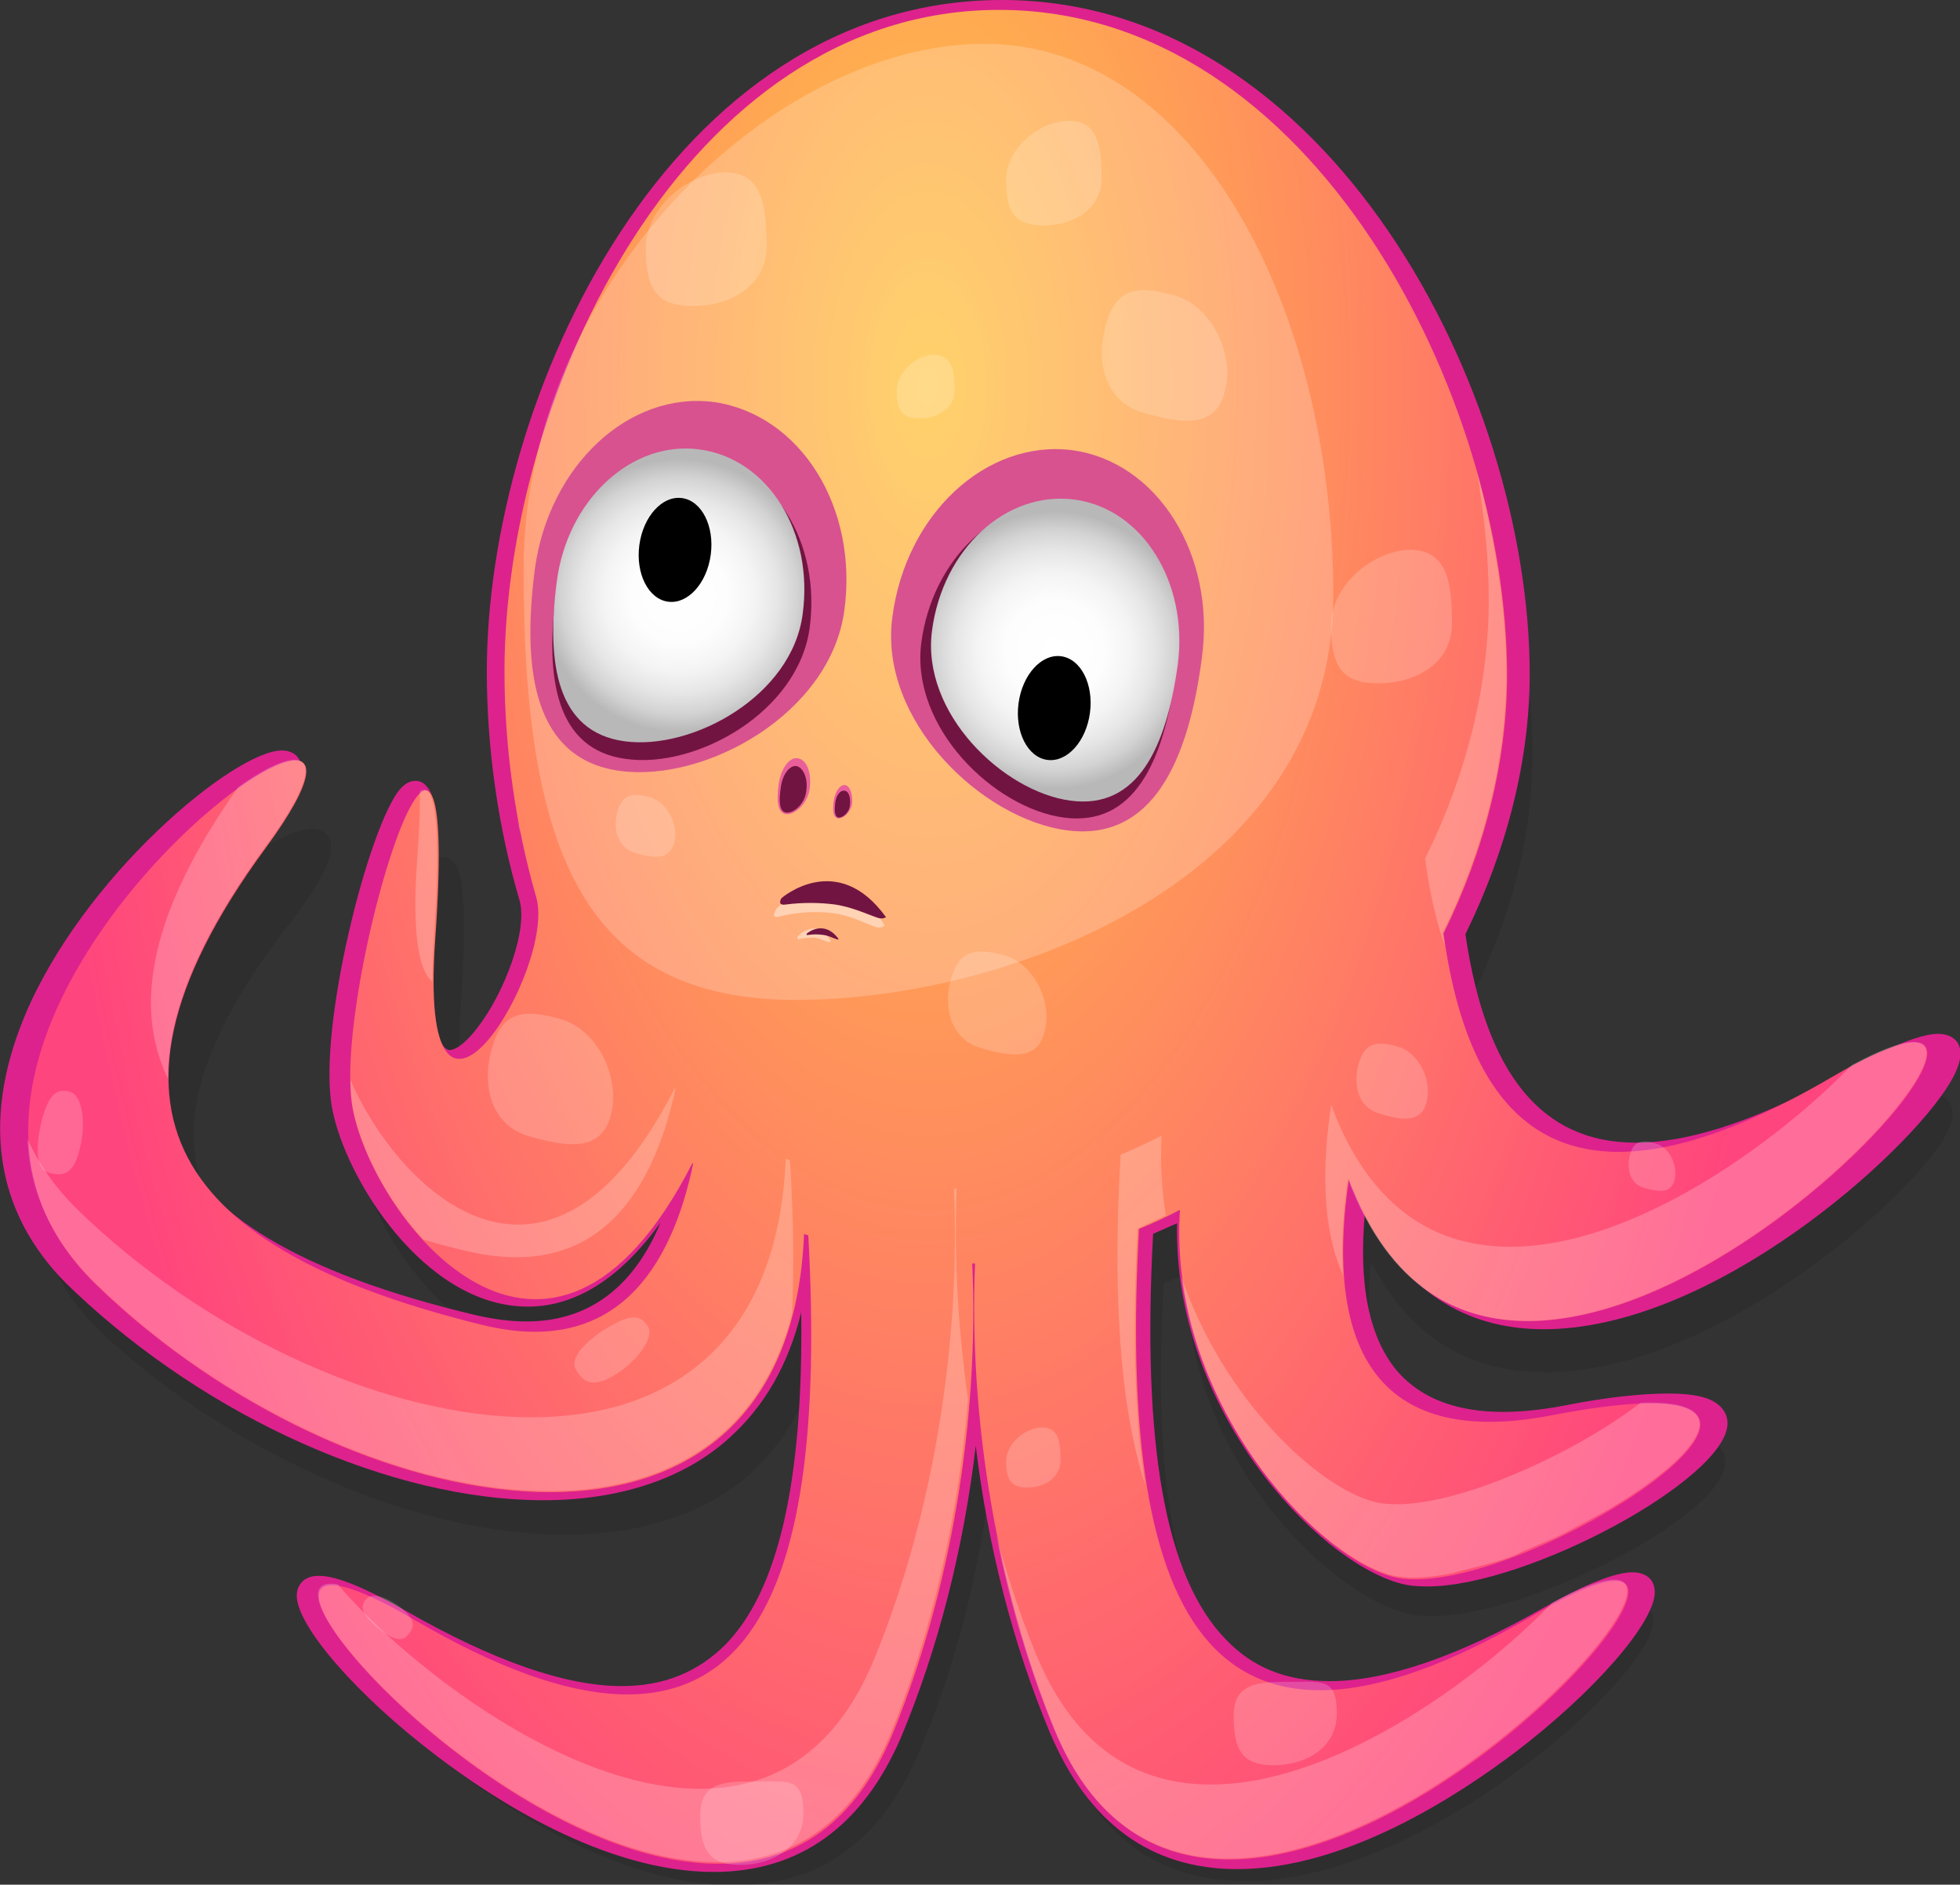 <?xml version="1.0" encoding="utf-8"?>
<!-- Generator: Adobe Illustrator 19.1.0, SVG Export Plug-In . SVG Version: 6.00 Build 0)  -->
<!DOCTYPE svg PUBLIC "-//W3C//DTD SVG 1.1//EN" "http://www.w3.org/Graphics/SVG/1.1/DTD/svg11.dtd">
<svg version="1.1" id="Layer_1" xmlns="http://www.w3.org/2000/svg" xmlns:xlink="http://www.w3.org/1999/xlink" x="0px" y="0px"
	 width="277.4px" height="266.7px" viewBox="89 -83.7 277.4 266.7" enable-background="new 89 -83.7 277.4 266.7"
	 xml:space="preserve">
<rect x="89" y="-83.7" width="277.4" height="266.7" fill="#333333" stroke="none"/>
<g>
	<path opacity="0.1" enable-background="new    " d="M365,72.4c-0.4-0.6-1.1-1.3-2.7-1.3c-2.4,0-6.5,1.6-12.2,4.8
		c-11.8,6.5-21.8,9.8-29.6,9.8c-13,0-20.7-9.1-23.5-27.8c5.8-11.3,8.9-23.3,8.9-34.7c0-37.5-27.8-89.9-73.1-89.9
		c-45.9,0-71.2,52.9-71.2,89.4c0,10.3,1.6,20.8,4.5,30.5c1.2,4-2.1,12.4-5.8,17.1c-2.2,2.8-3.5,3-3.9,3c-0.2,0-0.4,0-0.7-0.3
		c-0.7-0.7-2.3-3.6-1.5-14.4c1.3-18-0.4-19.8-1.1-20.4c-0.5-0.5-1.1-0.6-1.5-0.6c-0.7,0-1.4,0.4-2.1,1.1
		c-4.3,4.9-11.5,31.9-9.4,42.5c1.8,9.2,12.7,26.5,27.1,26.5c6.7,0,12.9-3.8,18.4-11.2c-3.8,8.8-10.1,13.2-18.6,13.2
		c-2.2,0-4.6-0.3-7.1-0.9c-24.2-5.6-38-13.6-42.1-24.3c-3.8-9.8,0.2-22.1,12.1-37.4c6.5-8.3,6.3-11,5.7-12.2
		c-0.3-0.5-0.9-1.3-2.5-1.3c-6.6,0-27.7,16.8-35.7,35.6c-6.1,14.2-3.8,26.8,6.7,36.4c18.6,16.9,44.1,27.9,64.9,27.9
		c10.5,0,19.5-2.9,25.8-8.3c4.8-4.2,8.2-9.8,10-16.8c0.3,22.4-3.1,36.4-10.4,43.7c-3.7,3.7-8.4,4.9-14.3,4.9l0,0
		c-7.8,0-17.8-2.7-29.6-9.2c-5.7-3.2-9.8-4.4-12.2-4.4c-0.9,0-1.7,0.4-2.2,0.8c-0.4,0.3-0.9,1-0.9,2c0,4.1,8.3,13.3,19.3,21.4
		c7.9,5.8,23.4,15.5,38.4,15.5c11.9,0,20.6-6.1,25.9-18.2c5.1-11.8,8.7-25.3,10.3-38.9c1.7,13.4,5.2,26.7,10.3,38.3
		c5.2,12.1,13.9,18.2,25.9,18.2c15,0,30.5-9.7,38.4-15.5c11-8.1,19.3-17.3,19.3-21.4c0-1-0.5-1.6-0.9-2c-0.5-0.4-1.3-0.7-2.2-0.7
		c-2.4,0-6.5,1.6-12.2,4.8c-11.8,6.5-21.8,9.8-29.6,9.8c-5.9,0-10.6-1.8-14.4-5.5c-8.3-8.3-11.6-26-10-54.1c1.1-0.4,2.2-0.9,3.3-1.4
		c-0.6,24.8,19.4,45.1,31,48.1c1.1,0.3,2.3,0.4,3.6,0.4c14,0,41.6-14.4,41.6-21.8c0-0.8-0.3-2.2-2.4-3.1c-1.4-0.6-3.3-0.9-5.9-0.9
		c-3.6,0-8.4,0.6-14.3,1.6c-3.1,0.6-5.9,0.8-8.5,0.8c-6.4,0-11.3-1.8-14.5-5.3c-4-4.4-5.6-11.6-4.6-21.5
		c5.3,10.4,13.6,15.7,24.7,15.7c23.4,0,50.4-23.4,56.3-32.9C365.4,75.3,365.7,73.6,365,72.4z"/>
	<path fill="#DD228D" d="M190,181.2c-15.4,0-31.2-10.3-39.3-16.5c-11.2-8.5-19.7-18.3-19.7-22.6c0-1.1,0.5-1.7,0.9-2.1
		c0.6-0.5,1.3-0.7,2.3-0.7c2.5,0,6.7,1.8,12.5,5.1c12.1,6.9,22.3,10.5,30.3,10.5l0,0c6,0,10.8-2,14.7-5.9c7.5-7.7,11-23.2,10.7-47
		c-1.8,7.4-5.2,13.3-10.2,17.8c-6.4,5.8-15.6,8.8-26.3,8.8c-21.4,0-47.4-11.6-66.4-29.6c-11-10.2-13.3-23.6-7.1-38.7
		c8.2-19.9,29.8-37.8,36.5-37.8c1.6,0,2.3,0.9,2.5,1.4c0.7,1.3,0.8,4.1-5.8,13c-12.2,16.3-16.3,29.3-12.4,39.7
		c4.2,11.4,18.3,19.9,43.1,25.8c2.6,0.6,5,0.9,7.2,0.9c8.7,0,15.1-4.7,19-14c-5.7,7.9-12,11.9-18.8,11.9
		c-14.7,0-25.9-18.3-27.7-28.1c-2.1-11.3,5.2-39.9,9.6-45.1c0.7-0.8,1.4-1.2,2.2-1.2c0.4,0,1,0.1,1.5,0.7c0.7,0.7,2.5,2.6,1.1,21.7
		c-0.8,11.5,0.8,14.5,1.5,15.3c0.3,0.3,0.6,0.4,0.7,0.4c0.4,0,1.7-0.2,4-3.2c3.8-4.9,7.2-13.9,5.9-18.1c-3-10.2-4.6-21.4-4.6-32.3
		c0-38.9,26-95,72.9-95c46.3,0,74.7,55.5,74.7,95.4c0,12.1-3.2,24.8-9.1,36.8c2.9,19.8,10.8,29.5,24.1,29.5c8,0,18.2-3.5,30.3-10.4
		c5.8-3.3,10.1-5,12.5-5c1.6,0,2.4,0.7,2.8,1.3c0.7,1.3,0.4,3.1-1.1,5.6c-6,10.1-33.6,34.9-57.5,34.9l0,0
		c-11.3,0-19.8-5.6-25.3-16.7c-1,10.4,0.6,18.1,4.7,22.8c3.3,3.7,8.3,5.6,14.8,5.6c2.6,0,5.6-0.3,8.7-0.9c6.1-1.2,11-1.7,14.7-1.7
		c2.7,0,4.7,0.3,6,0.9c2.1,1,2.4,2.5,2.4,3.3c0,7.8-28.2,23.1-42.5,23.1c-1.4,0-2.6-0.1-3.7-0.4c-11.9-3.1-32.3-24.7-31.7-51
		c-1.1,0.5-2.3,1-3.4,1.5c-1.6,29.8,1.7,48.6,10.3,57.4c3.8,4,8.6,5.9,14.7,5.9c8,0,18.2-3.5,30.3-10.4c5.8-3.3,10.1-5,12.5-5
		c0.9,0,1.7,0.2,2.3,0.7c0.4,0.3,0.9,1,0.9,2.1c0,4.3-8.5,14.1-19.8,22.7c-8.1,6.1-23.9,16.5-39.3,16.5c-12.2,0-21.1-6.5-26.5-19.3
		c-5.2-12.4-8.8-26.4-10.5-40.6c-1.7,14.4-5.3,28.7-10.6,41.3C211.1,174.7,202.2,181.2,190,181.2z"/>
	<g>
		<g>
			
				<radialGradient id="SVGID_1_" cx="220.295" cy="87.251" r="151.159" gradientTransform="matrix(1 0 0 -1.95 0 141.075)" gradientUnits="userSpaceOnUse">
				<stop  offset="0" style="stop-color:#FFC645"/>
				<stop  offset="0.836" style="stop-color:#FF457D"/>
			</radialGradient>
			<path fill="url(#SVGID_1_)" d="M280.5,84.7c24.1,58.9,115.2-43.8,67.8-16c-35.5,20.8-50.9,9.4-55-20.3c5.8-11.7,9-24.4,9-36.6
				c0-39.1-27.4-94.1-71.9-94.1c-44.4,0-70,54.5-70,93.6c0,10.6,1.5,21.6,4.5,32c2.9,10.1-16.9,42.4-14.3,5.9
				c3.7-52.3-14.7,7.3-11.7,23.9c2.9,15.7,27.7,47.7,48.1,7.8l0.1,0.1c-3.1,14.8-11,27.4-29.8,22.8c-39.9-9.8-59.6-28.1-30.7-67.5
				S64,60.8,102.7,98.2c35.2,34.1,97.9,46.3,100.1-7.3c0.2,0.1,0.4,0.2,0.6,0.2c2.9,53-8.8,81.9-55.8,54.4
				c-47.4-27.8,43.7,74.9,67.8,16c8.2-20.1,12.2-44.4,11.2-66.4c0.1,0,0.3,0,0.4,0c-0.9,21.9,3.1,45.9,11.2,65.8
				c24.1,58.9,115.2-43.8,67.8-16c-47.1,27.6-58.7-1.6-55.8-54.7c2-0.8,3.9-1.7,5.8-2.7c-1.7,26.7,18.8,48.8,30,51.9
				c16.9,4.6,74.2-32.8,22.5-22.8c-28.1,5.4-31.4-14.3-28.6-33.4C280,83.6,280.2,84.1,280.5,84.7z"/>
		</g>
		<defs>
			<filter id="Adobe_OpacityMaskFilter" filterUnits="userSpaceOnUse" x="93" y="-82.3" width="268.8" height="262.3">
				<feColorMatrix  type="matrix" values="1 0 0 0 0  0 1 0 0 0  0 0 1 0 0  0 0 0 1 0"/>
			</filter>
		</defs>
		<mask maskUnits="userSpaceOnUse" x="93" y="-82.3" width="268.8" height="262.3" id="SVGID_2_">
			<g filter="url(#Adobe_OpacityMaskFilter)">
			</g>
		</mask>
		<g opacity="0.16" mask="url(#SVGID_2_)">
			<path fill="#A00A4E" d="M280.5,84.7c24.1,58.9,115.2-43.8,67.8-16c-35.5,20.8-50.9,9.4-55-20.3c5.8-11.7,9-24.4,9-36.6
				c0-39.1-27.4-94.1-71.9-94.1c-44.4,0-70,54.5-70,93.6c0,10.6,1.5,21.6,4.5,32c2.9,10.1-16.9,42.4-14.3,5.9
				c3.7-52.3-14.7,7.3-11.7,23.9c2.9,15.7,27.7,47.7,48.1,7.8l0.1,0.1c-3.1,14.8-11,27.4-29.8,22.8c-39.9-9.8-59.6-28.1-30.7-67.5
				S64,60.8,102.7,98.2c35.2,34.1,97.9,46.3,100.1-7.3c0.2,0.1,0.4,0.2,0.6,0.2c2.9,53-8.8,81.9-55.8,54.4
				c-47.4-27.8,43.7,74.9,67.8,16c8.2-20.1,12.2-44.4,11.2-66.4c0.1,0,0.3,0,0.4,0c-0.9,21.9,3.1,45.9,11.2,65.8
				c24.1,58.9,115.2-43.8,67.8-16c-47.1,27.6-58.7-1.6-55.8-54.7c2-0.8,3.9-1.7,5.8-2.7c-1.7,26.7,18.8,48.8,30,51.9
				c16.9,4.6,74.2-32.8,22.5-22.8c-28.1,5.4-31.4-14.3-28.6-33.4C280,83.6,280.2,84.1,280.5,84.7z"/>
		</g>
	</g>
	<g opacity="0.22">
		<path fill="#FFFFFF" d="M112.8,69c-0.1-8.9,4.1-19.7,13.7-32.8c10.4-14.1,5.2-15-3.8-8.5C110.2,45.4,107.8,58.8,112.8,69z"/>
		<path fill="#FFFFFF" d="M162.6,34.1c0-0.5-0.1-1-0.3-1.4c0-0.1,0-0.2-0.1-0.2C162.4,33,162.5,33.6,162.6,34.1z"/>
		<path fill="#FFFFFF" d="M148,38.6c-0.7,10.4,0.4,15.2,2.2,16.6c0-1.8,0.1-3.8,0.2-6.1c1.2-17.2,0-22.3-2-20.8
			C148.5,31,148.3,34.5,148,38.6z"/>
		<path fill="#FFFFFF" d="M254,88.3c-0.6-3.7-0.8-7.5-0.6-11.3c-1.9,1-3.9,1.9-5.8,2.7c-1.1,19.3-0.2,35.4,3.5,46.8
			c-1.6-10.1-1.8-22.4-1.1-36.3C251.4,89.5,252.7,88.9,254,88.3z"/>
		<path fill="#FFFFFF" d="M184.6,70.4l-0.1-0.1c-17.8,34.9-38.9,14.9-45.9-1.2c0,1.4,0.1,2.7,0.3,3.9c1,5.5,4.7,13,10,18.7
			c1.9,0.6,3.9,1.1,6,1.6C173.5,97.8,181.4,85.1,184.6,70.4z"/>
		<path fill="#FFFFFF" d="M299.7,1.2c0,12.2-3.2,24.9-9,36.6c0.6,4.6,1.5,8.7,2.8,12.4c-0.1-0.6-0.2-1.3-0.3-1.9
			c5.8-11.7,9-24.4,9-36.6c0-9-1.5-18.9-4.2-28.7C299.1-10.8,299.7-4.6,299.7,1.2z"/>
		<path fill="#FFFFFF" d="M201.1,102.2c0.3-6.6,0.2-13.9-0.3-21.7c-0.2-0.1-0.4-0.2-0.6-0.2c-2.2,53.6-64.9,41.4-100.1,7.3
			c-3.3-3.2-5.6-6.6-7.2-10.1c0.3,7.2,3.2,14.2,9.7,20.5C135,129.5,190.8,142.3,201.1,102.2z"/>
		<path fill="#FFFFFF" d="M351.1,67c-17.5,18.1-58.2,43.7-73.1,7.2c-0.2-0.5-0.4-1.1-0.6-1.6c-1.3,8.8-1.3,17.6,1.7,24.2
			c-0.3-4.4,0-9.1,0.7-13.7c0.2,0.5,0.4,1.1,0.6,1.6C304,142.3,391.7,45.2,351.1,67z"/>
		<path fill="#FFFFFF" d="M304.4,135.9c-2.4,1.4-9.1,2.7-9.7,3c-3.4,0.7-6.5,0.9-8.8,0.3c-9.8-2.6-26.8-20-29.7-42.2
			c5.8,17,19,29.6,27.2,31.8c8.7,2.3,28-6.4,37.8-14c15-0.5,7.6,8-4.7,15.2c0,0-5.4,3-7.4,3.9C307,134.8,304.4,135.9,304.4,135.9z"
			/>
		<path fill="#FFFFFF" d="M224.4,84.5c-0.1,0-0.3,0-0.4,0c1,22-3,46.4-11.2,66.4c-15.8,38.7-60.6,7.6-76-10.4
			c-18.1-3,56.9,73.4,78.4,20.8c5.8-14.3,9.5-30.8,10.8-47C224.6,104.4,224,94.2,224.4,84.5z"/>
		<path fill="#FFFFFF" d="M308.7,143.1c-17.5,18.1-58.2,43.7-73.1,7.2c-2.2-5.3-4-10.9-5.6-16.7c1.9,9.5,4.6,18.7,8.1,27.2
			C261.6,218.4,349.4,121.3,308.7,143.1z"/>
	</g>
	<path opacity="0.21" fill="#FFFFFF" enable-background="new    " d="M277.7,0.5c0,40.3-46.1,57.3-76,57.3s-38.6-20.6-38.6-60.9
		s35.3-74.4,65.2-74.4C258.3-77.5,277.7-39.9,277.7,0.5z"/>
	<g>
		<path fill="#D8528F" d="M208.5,2.7c-2,14.6-19.6,24.3-31.7,22.7c-12.1-1.6-14-13.9-12.1-28.6c2-14.6,13.3-25.2,25.4-23.6
			C202.3-25,210.5-11.9,208.5,2.7z"/>
		<path fill="#721441" d="M203.6,5.1c-1.6,12-16.1,20-26,18.6c-9.9-1.3-11.5-11.4-9.9-23.4s10.9-20.6,20.9-19.3
			C198.5-17.7,205.2-6.9,203.6,5.1z"/>
		
			<radialGradient id="SVGID_3_" cx="185.128" cy="98.045" r="19.312" gradientTransform="matrix(1 0 0 -1 0 98.6)" gradientUnits="userSpaceOnUse">
			<stop  offset="0" style="stop-color:#FFFFFF"/>
			<stop  offset="0.352" style="stop-color:#FDFDFD"/>
			<stop  offset="0.555" style="stop-color:#F4F4F4"/>
			<stop  offset="0.721" style="stop-color:#E6E6E6"/>
			<stop  offset="0.866" style="stop-color:#D3D3D3"/>
			<stop  offset="0.997" style="stop-color:#B9B9B9"/>
			<stop  offset="1" style="stop-color:#B8B8B8"/>
		</radialGradient>
		<path fill="url(#SVGID_3_)" d="M202.6,3.2c-1.5,11.6-15.6,19.3-25.2,18c-9.6-1.3-11.1-11-9.6-22.6s10.6-20,20.2-18.7
			C197.7-18.8,204.2-8.4,202.6,3.2z"/>
		<ellipse transform="matrix(0.132 -0.991 0.991 0.132 166.019 177.832)" cx="184.6" cy="-5.9" rx="7.4" ry="5.1"/>
	</g>
	<g>
		<path fill="#E95F99" d="M203.6,27.9c-0.3,2.2-2.2,3.8-3.4,3.6c-1.2-0.2-1.3-2-1-4.2s1.5-3.9,2.7-3.7
			C203.2,23.8,203.9,25.7,203.6,27.9z"/>
		<path fill="#721441" d="M203.1,28.3c-0.2,1.8-1.8,3.1-2.8,3s-1.1-1.6-0.8-3.5c0.2-1.8,1.2-3.2,2.2-3.1
			C202.7,24.9,203.4,26.5,203.1,28.3z"/>
	</g>
	<g>
		<path fill="#E95F99" d="M209.6,30c-0.2,1.3-1.3,2.2-2,2.1c-0.7-0.1-0.8-1.2-0.6-2.5c0.2-1.3,0.9-2.3,1.6-2.2
			C209.3,27.5,209.7,28.7,209.6,30z"/>
		<path fill="#721441" d="M209.3,30.2c-0.1,1.1-1,1.8-1.6,1.8c-0.6-0.1-0.6-1-0.5-2c0.1-1.1,0.7-1.9,1.3-1.8
			C209.1,28.2,209.4,29.1,209.3,30.2z"/>
	</g>
	<g>
		<path fill="#D8528F" d="M215.3,3.6c-2,14.6,12.6,28.6,24.7,30.2c12.1,1.6,17.2-9.8,19.1-24.4c2-14.6-6.3-27.8-18.4-29.4
			C228.6-21.5,217.2-11,215.3,3.6z"/>
		<path fill="#721441" d="M219.4,7.2c-1.6,12,10.3,23.5,20.2,24.8c9.9,1.3,14.1-8,15.7-20c1.6-12-5.1-22.8-15.1-24.1
			C230.4-13.5,221-4.8,219.4,7.2z"/>
		
			<radialGradient id="SVGID_4_" cx="238.263" cy="90.305" r="19.599" gradientTransform="matrix(1 0 0 -1 0 98.6)" gradientUnits="userSpaceOnUse">
			<stop  offset="0" style="stop-color:#FFFFFF"/>
			<stop  offset="0.352" style="stop-color:#FDFDFD"/>
			<stop  offset="0.555" style="stop-color:#F4F4F4"/>
			<stop  offset="0.721" style="stop-color:#E6E6E6"/>
			<stop  offset="0.866" style="stop-color:#D3D3D3"/>
			<stop  offset="0.997" style="stop-color:#B9B9B9"/>
			<stop  offset="1" style="stop-color:#B8B8B8"/>
		</radialGradient>
		<path fill="url(#SVGID_4_)" d="M220.9,5.6c-1.5,11.6,10,22.7,19.6,24s13.6-7.7,15.2-19.3c1.5-11.6-5-22-14.6-23.3
			C231.4-14.3,222.4-6,220.9,5.6z"/>
		<ellipse transform="matrix(-0.132 0.991 -0.991 -0.132 286.088 -217.265)" cx="238.1" cy="16.6" rx="7.4" ry="5.1"/>
	</g>
	<path opacity="0.43" fill="#FFFFFF" enable-background="new    " d="M199.3,46c2.4-0.6,5-0.8,7.4-0.5c2.7,0.3,5,1.6,6.3,2
		c0.7,0.2,1.2-0.2,1.2-0.2c-6.5-11.9-15.3-2.4-15.3-2.4S197.9,46.4,199.3,46z"/>
	<path fill="#721441" d="M200.2,44.3c2.3-0.3,4.7-0.3,7,0c2.6,0.4,4.8,1.5,6.1,1.9c0.6,0.2,1.1-0.1,1.1-0.1
		c-6.9-9.6-14.8-2.7-14.8-2.7S198.9,44.5,200.2,44.3z"/>
	<path opacity="0.43" fill="#FFFFFF" enable-background="new    " d="M202.1,49.2c0.7-0.2,1.5-0.2,2.2-0.2c0.8,0.1,1.5,0.5,1.9,0.6
		c0.2,0.1,0.4-0.1,0.4-0.1c-2-3.6-4.7-0.7-4.7-0.7S201.7,49.3,202.1,49.2z"/>
	<path fill="#721441" d="M203.4,48.6c0.7-0.1,1.4-0.1,2.1,0c0.8,0.1,1.5,0.5,1.9,0.6c0.2,0.1,0.3,0,0.3,0c-2.1-2.9-4.5-0.8-4.5-0.8
		S203,48.7,203.4,48.6z"/>
	<g opacity="0.19">
		<path fill="#FFFFFF" d="M239.1,122.9c0,2.6-2.4,3.9-4.7,3.9s-3-1.1-3-3.7c0-2.6,2.8-4.8,5.1-4.8S239.1,120.3,239.1,122.9z"/>
		<path fill="#FFFFFF" d="M146.5,147.9c-1,1-3.1-0.3-4.8-1.9c-1.6-1.6-1.7-2.5-0.8-3.5c1-1,3.7,0.2,5.4,1.8
			C148,145.9,147.5,146.9,146.5,147.9z"/>
		<path fill="#FFFFFF" d="M278.2,158.8c0,4.9-4.5,7.3-8.9,7.3c-4.4,0-5.7-2-5.7-7c0-4.9,3.9-4.8,8.3-4.8
			C276.3,154.3,278.2,153.8,278.2,158.8z"/>
		<path fill="#FFFFFF" d="M202.7,172.9c0,4.9-4.5,7.3-8.9,7.3c-4.4,0-5.7-2-5.7-7s3.9-4.8,8.3-4.8
			C200.8,168.4,202.7,167.9,202.7,172.9z"/>
		<path fill="#FFFFFF" d="M244.9-58.5c0,4.6-4.2,6.7-8.2,6.7c-4.1,0-5.3-1.9-5.3-6.4c0-4.6,4.8-8.4,8.9-8.4
			C244.3-66.6,244.9-63.1,244.9-58.5z"/>
		<path fill="#FFFFFF" d="M197.5-48.9c0,5.8-5.3,8.5-10.4,8.5c-5.2,0-6.7-2.4-6.7-8.2s6.1-10.7,11.3-10.7
			C196.8-59.3,197.5-54.7,197.5-48.9z"/>
		<path fill="#FFFFFF" d="M224.1-28.5c0,2.7-2.5,4-5,4c-2.4,0-3.2-1.1-3.2-3.9c0-2.7,2.9-5.1,5.3-5.1
			C223.8-33.4,224.1-31.2,224.1-28.5z"/>
		<path fill="#FFFFFF" d="M294.5,4.5c0,5.8-5.3,8.5-10.4,8.5c-5.2,0-6.7-2.4-6.7-8.2c0-5.8,6.1-10.7,11.3-10.7
			C293.8-5.8,294.5-1.3,294.5,4.5z"/>
		<path fill="#FFFFFF" d="M227.8,64.6c-4.4-1.3-5.3-5.9-4.2-9.8c1.1-3.9,3.3-4.5,7.6-3.3c4.4,1.3,6.8,7,5.6,10.9
			C235.8,66.3,232.2,65.9,227.8,64.6z"/>
		<path fill="#FFFFFF" d="M284.3,73.9c-3.2-0.9-3.8-4.2-3-7.1c0.8-2.8,2.4-3.3,5.5-2.4c3.2,0.9,4.9,5,4.1,7.9
			C290.1,75.2,287.5,74.9,284.3,73.9z"/>
		<path fill="#FFFFFF" d="M321.7,84.4c-2.1-0.6-2.5-2.8-2-4.7s1.6-2.2,3.6-1.6c2.1,0.6,3.2,3.3,2.7,5.2S323.8,85,321.7,84.4z"/>
		<path fill="#FFFFFF" d="M250.8-25.3c-5.6-1.6-6.7-7.5-5.3-12.4c1.4-5,4.1-5.8,9.7-4.2s8.6,8.8,7.1,13.8
			C260.9-23.1,256.4-23.7,250.8-25.3z"/>
		<path fill="#FFFFFF" d="M178.9,37c-2.6-0.8-3.2-3.5-2.5-5.9c0.7-2.3,2-2.7,4.6-2c2.6,0.8,4.1,4.2,3.4,6.5
			C183.7,38,181.6,37.8,178.9,37z"/>
		<path fill="#FFFFFF" d="M163.9,77.1c-5.6-1.6-6.7-7.5-5.3-12.4c1.4-5,4.1-5.8,9.7-4.2c5.6,1.6,8.6,8.8,7.1,13.8
			C174,79.2,169.5,78.7,163.9,77.1z"/>
		<path fill="#FFFFFF" d="M95.8,82.2c-1.9-0.5-1.7-4.3-0.8-7.7c1-3.4,2-4.2,3.9-3.7s2.3,5,1.3,8.4C99.3,82.7,97.7,82.8,95.8,82.2z"
			/>
		<path fill="#FFFFFF" d="M170.5,110.1c-1-1.7,1.7-4.3,4.8-6.1c3.1-1.8,4.4-1.6,5.4,0c1,1.7-1.8,5.2-4.9,7
			C172.7,112.8,171.5,111.8,170.5,110.1z"/>
	</g>
</g>
</svg>
